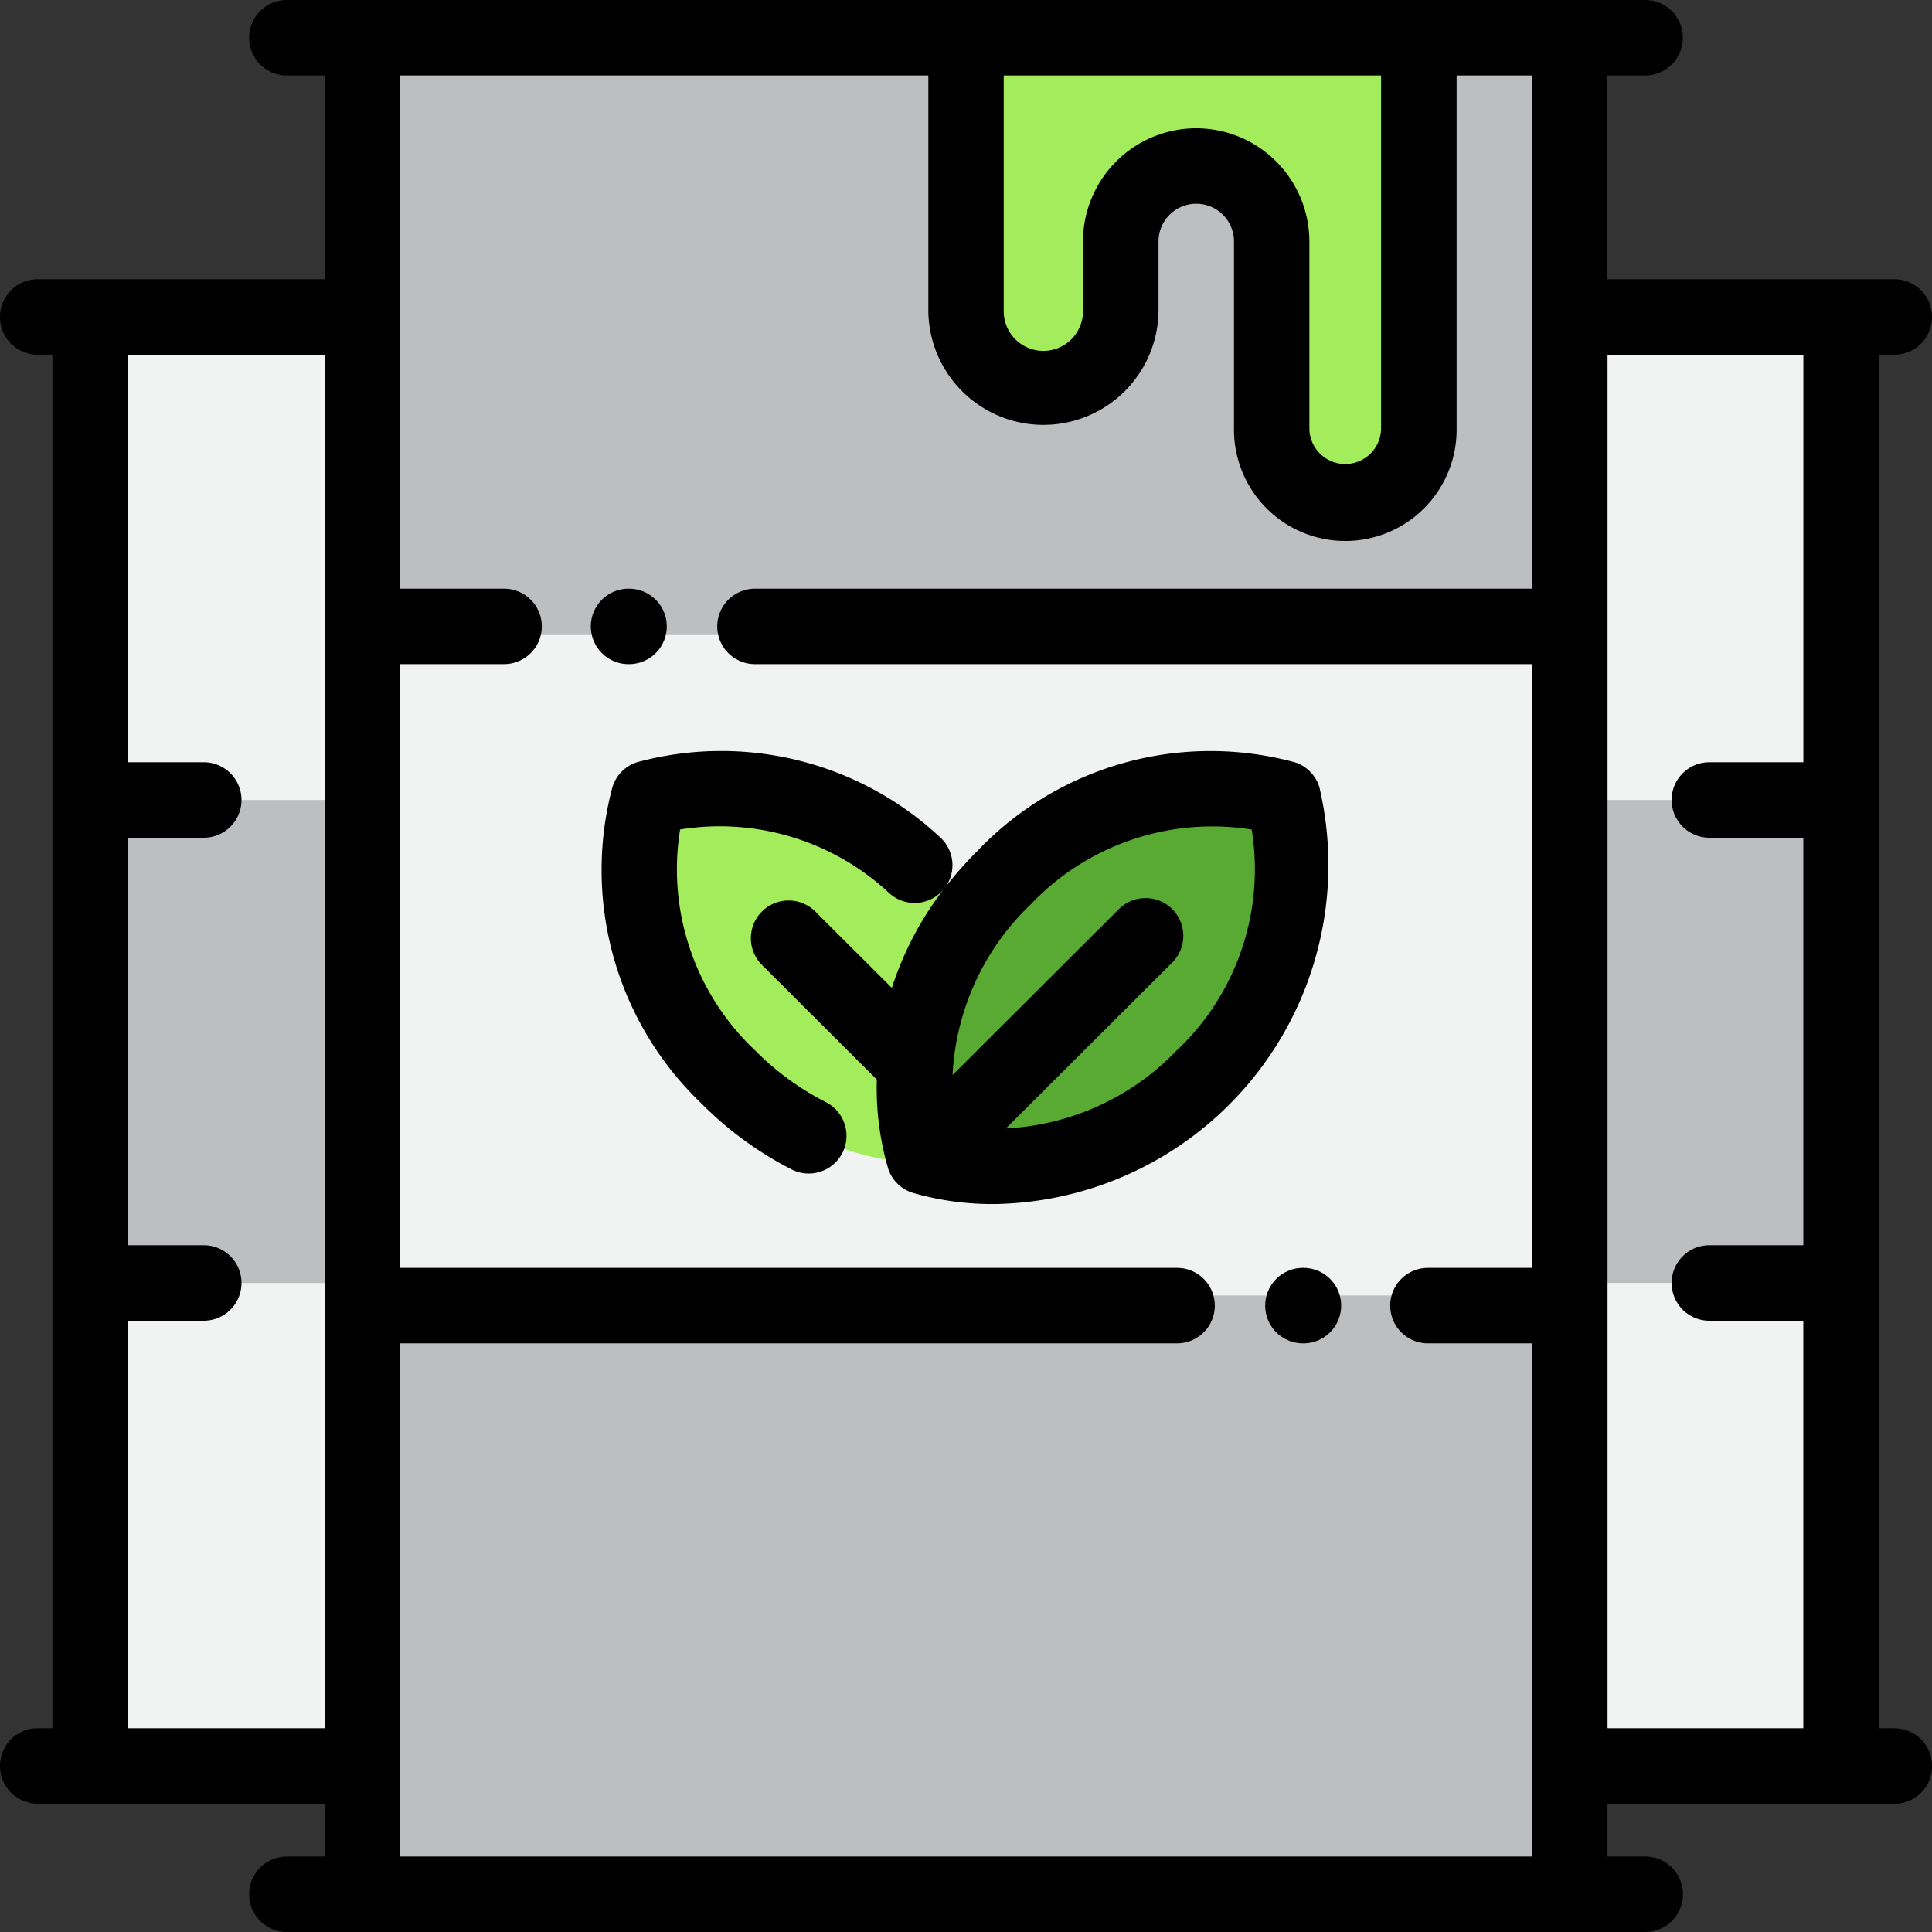 <svg id="residuos" xmlns="http://www.w3.org/2000/svg" width="93.612" height="93.612" viewBox="0 0 93.612 93.612">
  <rect x="0" y="0" width="93.612" height="93.612" fill="#333333" stroke="none"/>
  <rect id="Rectangle_405243" data-name="Rectangle 405243" width="13.145" height="70.209" transform="translate(76.06 15.358)" fill="#f1f2f2"/>
  <rect id="Rectangle_405244" data-name="Rectangle 405244" width="13.145" height="23.403" transform="translate(76.06 38.761)" fill="#bcbec0"/>
  <rect id="Rectangle_405245" data-name="Rectangle 405245" width="13.145" height="70.209" transform="translate(4.388 15.358)" fill="#f1f2f2"/>
  <g id="Group_1112263" data-name="Group 1112263" transform="translate(4.388 2.206)">
    <rect id="Rectangle_405246" data-name="Rectangle 405246" width="13.145" height="23.403" transform="translate(0 36.556)" fill="#bcbec0"/>
    <rect id="Rectangle_405247" data-name="Rectangle 405247" width="58" height="90" transform="translate(13.481 -0.436)" fill="#bcbec0"/>
  </g>
  <path id="Path_908909" data-name="Path 908909" d="M256,14.667v12.4a3.748,3.748,0,0,0,3.748,3.748h0a3.748,3.748,0,0,0,3.748-3.748V23.687a3.657,3.657,0,0,1,3.657-3.657h0a3.657,3.657,0,0,1,3.657,3.657v9.045a3.565,3.565,0,0,0,3.565,3.565h0a3.565,3.565,0,0,0,3.565-3.565V14.667Z" transform="translate(-209.194 -11.985)" fill="#a3ed5c"/>
  <rect id="Rectangle_405248" data-name="Rectangle 405248" width="58" height="32" transform="translate(17.869 30.771)" fill="#f1f2f2"/>
  <path id="Path_908910" data-name="Path 908910" d="M169.867,209.495a14.482,14.482,0,0,0,17.4,17.376,14.482,14.482,0,0,0-17.4-17.376Z" transform="translate(-138.436 -170.821)" fill="#a3ed5c"/>
  <path id="Path_908911" data-name="Path 908911" d="M246.741,213.357a13.785,13.785,0,0,0-3.867,13.515,14.482,14.482,0,0,0,17.4-17.376A13.839,13.839,0,0,0,246.741,213.357Z" transform="translate(-198.096 -170.821)" fill="#59aa33"/>
  <path id="Path_908912" data-name="Path 908912" d="M158.407,159.657h.023a1.828,1.828,0,1,0,0-3.657h-.023a1.828,1.828,0,1,0,0,3.657Z" transform="translate(-127.951 -127.477)"/>
  <path id="Path_908913" data-name="Path 908913" d="M194.251,200.841a1.829,1.829,0,0,0-1.2-1.278,15.593,15.593,0,0,0-15.4,4.3,18.275,18.275,0,0,0-1.539,1.743,1.828,1.828,0,0,0-.268-2.419,15.542,15.542,0,0,0-14.69-3.627,1.829,1.829,0,0,0-1.2,1.277,15.641,15.641,0,0,0,4.346,15.267,17.038,17.038,0,0,0,4.365,3.186,1.828,1.828,0,0,0,1.644-3.267,13.383,13.383,0,0,1-3.425-2.508,12.05,12.05,0,0,1-3.63-10.7,12.046,12.046,0,0,1,10.141,3.092,1.829,1.829,0,0,0,2.582-.138c.029-.033.056-.067.082-.1a15.792,15.792,0,0,0-2.545,4.821l-3.712-3.7a1.828,1.828,0,0,0-2.582,2.589l5.565,5.551a13.935,13.935,0,0,0,.551,4.322,1.828,1.828,0,0,0,1.16,1.159,13.778,13.778,0,0,0,4.038.552,16.43,16.43,0,0,0,15.711-20.122Zm-34.334.224a1.748,1.748,0,0,1,.043-.223A1.844,1.844,0,0,0,159.917,201.065Zm27.4,12.454a12.3,12.3,0,0,1-8.276,3.78l8.057-8.037a1.828,1.828,0,0,0-2.583-2.589l-8.06,8.041a12.265,12.265,0,0,1,3.777-8.259,12.128,12.128,0,0,1,10.715-3.636A12.049,12.049,0,0,1,187.321,213.519Z" transform="translate(-130.3 -162.624)"/>
  <path id="Path_908914" data-name="Path 908914" d="M91.784,83.739h-.75V17.187h.75a1.828,1.828,0,1,0,0-3.657h-13.9V3.657h1.828a1.828,1.828,0,0,0,0-3.657H13.9a1.828,1.828,0,0,0,0,3.657h1.828V13.53H1.828a1.828,1.828,0,1,0,0,3.657h.712V83.739H1.828a1.828,1.828,0,0,0,0,3.657h13.9v2.56H13.9a1.828,1.828,0,1,0,0,3.657H79.717a1.828,1.828,0,0,0,0-3.657H77.888V87.4h13.9a1.828,1.828,0,0,0,0-3.657ZM57.959,6.216A5.491,5.491,0,0,0,52.474,11.7v3.382a1.92,1.92,0,1,1-3.84,0V3.657H66.918v17.09a1.737,1.737,0,1,1-3.474,0V11.7A5.491,5.491,0,0,0,57.959,6.216ZM6.2,83.739V63.993H9.873a1.828,1.828,0,0,0,0-3.657H6.2V40.59H9.873a1.828,1.828,0,0,0,0-3.657H6.2V17.187h9.527V83.739Zm13.183,6.216V65.09h37.65a1.828,1.828,0,0,0,0-3.657H19.381V32.179h5.042a1.828,1.828,0,0,0,0-3.657H19.381V3.657h25.6V15.084a5.577,5.577,0,0,0,11.153,0V11.7a1.828,1.828,0,1,1,3.657,0v9.045a5.394,5.394,0,1,0,10.787,0V3.657h3.657V28.523H36.582a1.828,1.828,0,0,0,0,3.657h37.65V61.433H69.189a1.828,1.828,0,1,0,0,3.657h5.042V89.956Zm58.508-6.216V17.187h9.488V36.933H82.825a1.828,1.828,0,1,0,0,3.657h4.552V60.336H82.825a1.828,1.828,0,1,0,0,3.657h4.552V83.739Z"/>
  <path id="Path_908915" data-name="Path 908915" d="M337.146,336h-.023a1.828,1.828,0,0,0,0,3.657h.023a1.828,1.828,0,0,0,0-3.657Z" transform="translate(-273.991 -274.567)"/>
</svg>
